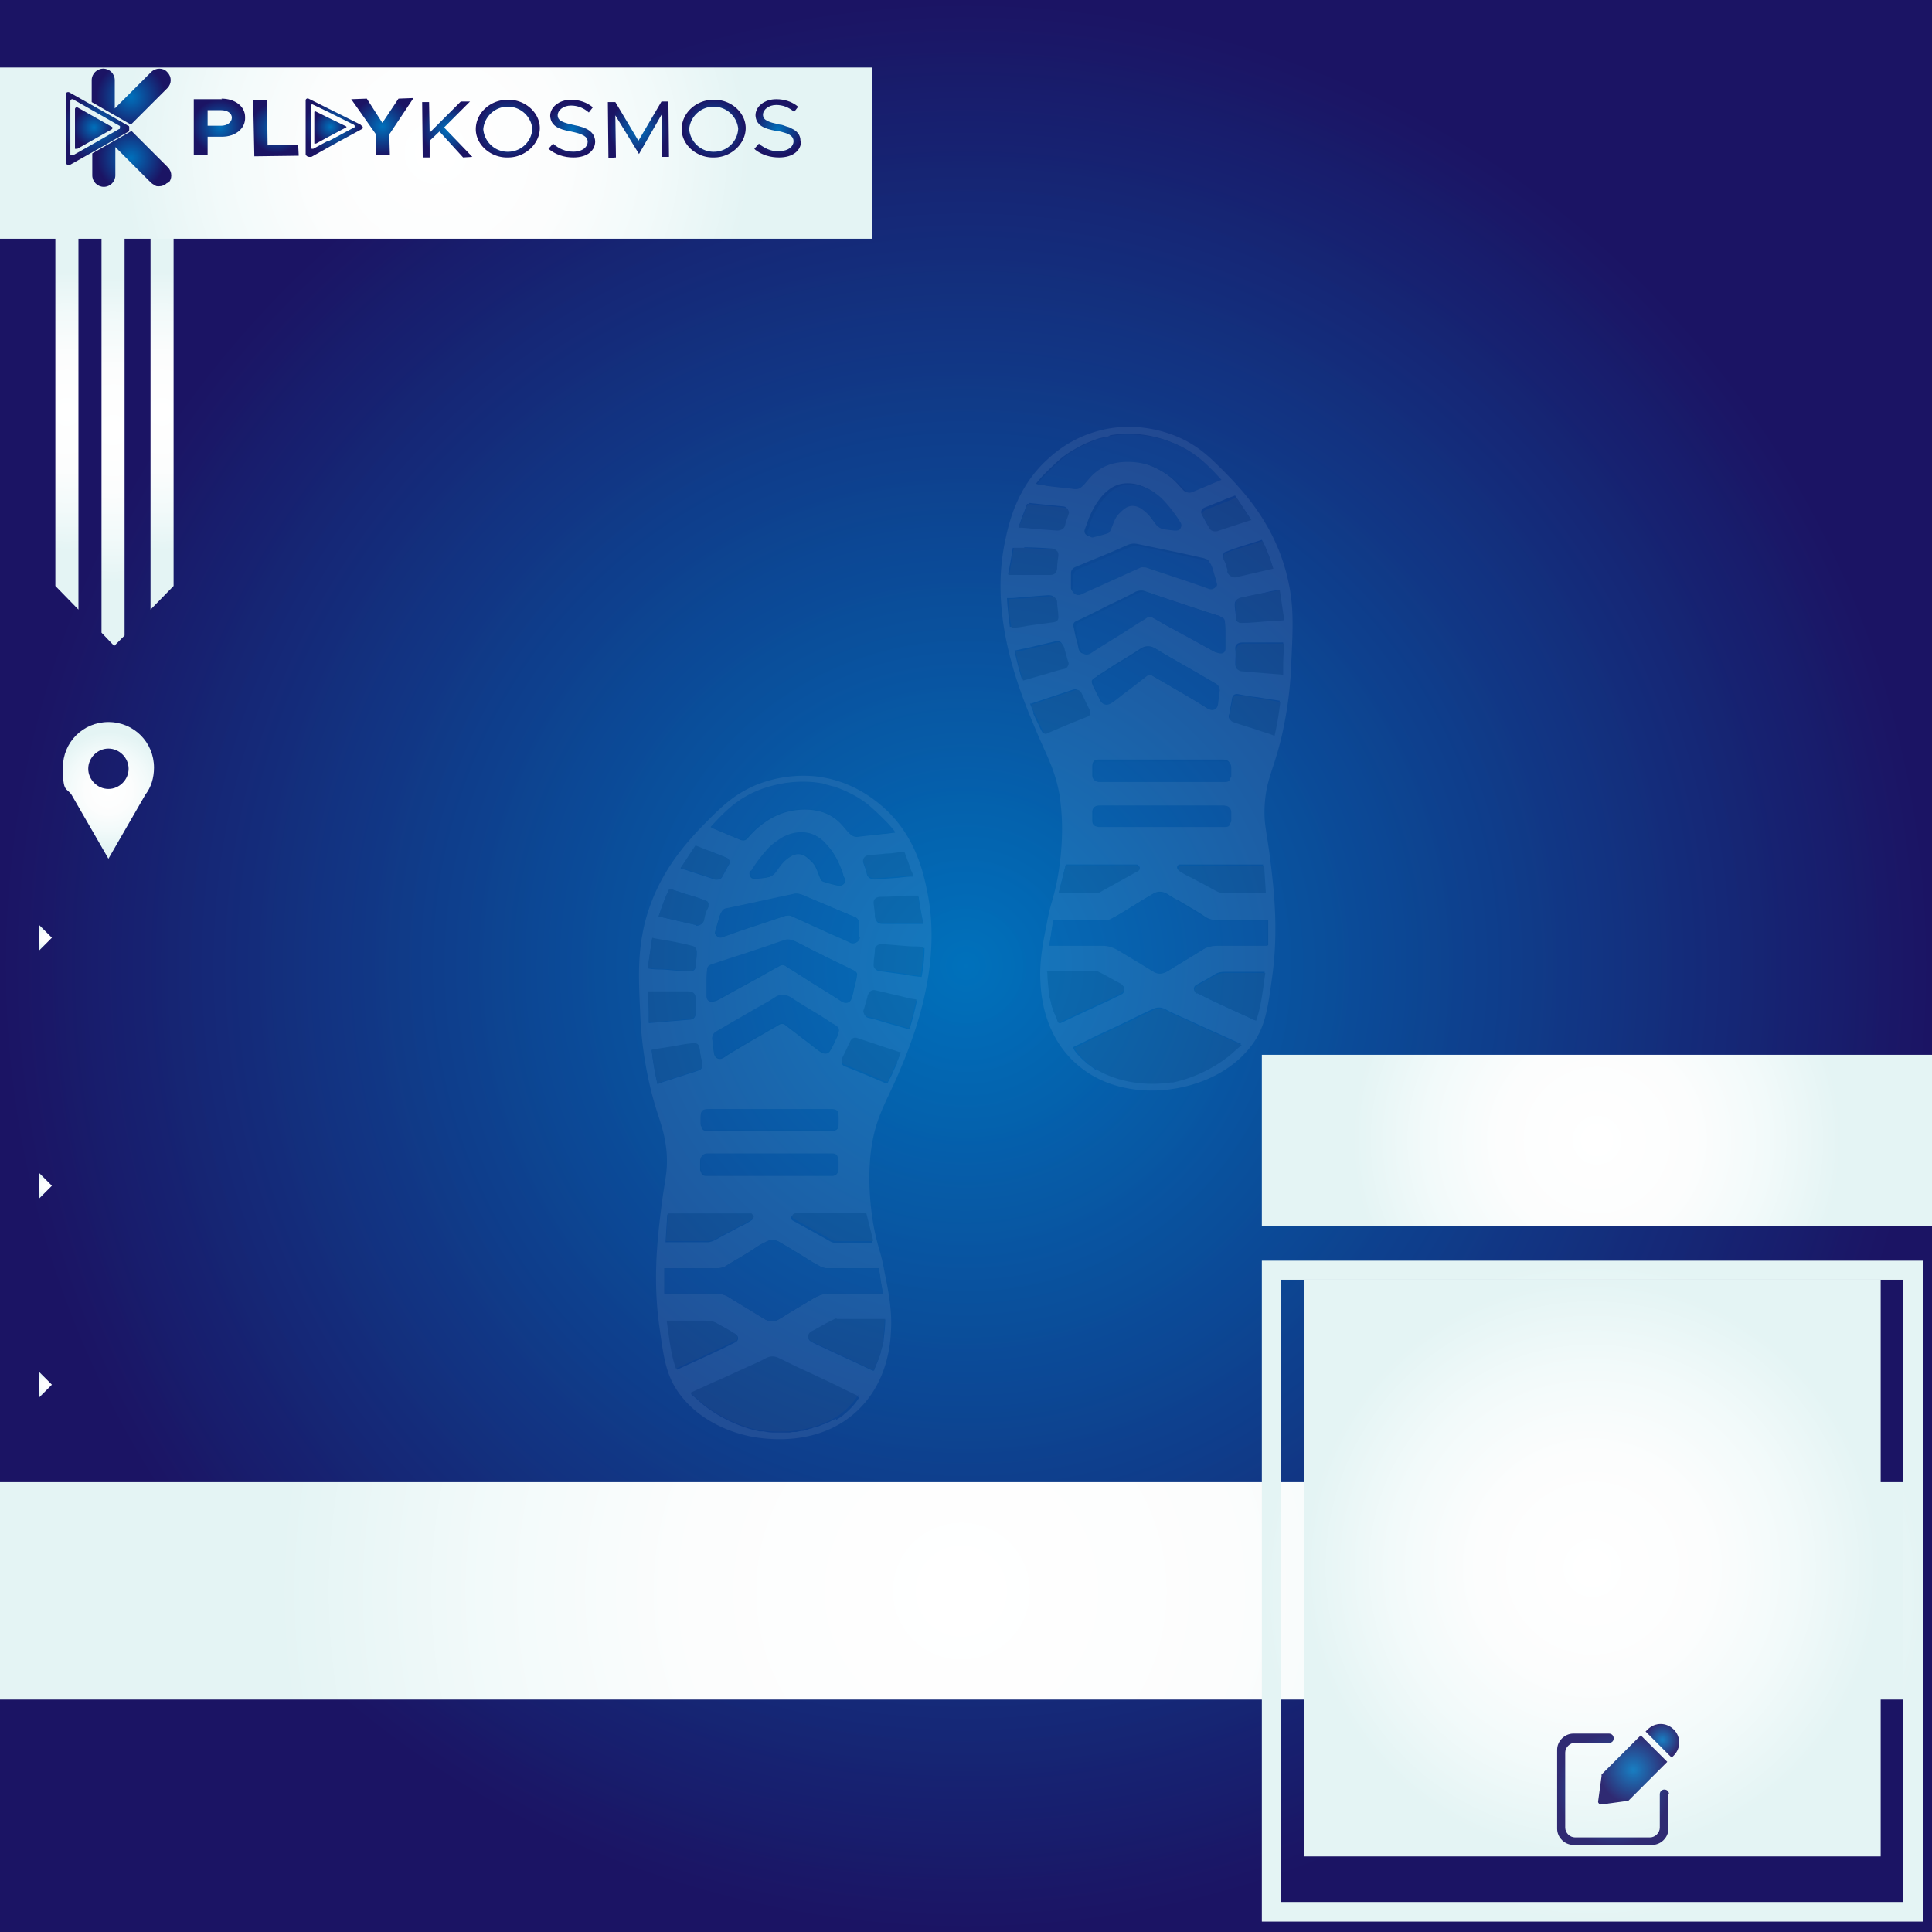 <svg xmlns="http://www.w3.org/2000/svg" xmlns:xlink="http://www.w3.org/1999/xlink" width="335" height="335" data-name="Layer 1"><defs><radialGradient id="b" cx="167.5" cy="167.5" r="167.5" fx="167.5" fy="167.5" gradientUnits="userSpaceOnUse"><stop offset="0" stop-color="#0071bc"/><stop offset="1" stop-color="#1b1464"/></radialGradient><radialGradient id="a" cx="276.9" cy="193.7" r="42.4" fx="276.9" fy="193.7" gradientUnits="userSpaceOnUse"><stop offset="0" stop-color="#fff"/><stop offset=".4" stop-color="#fcfdfd"/><stop offset=".7" stop-color="#f2fafa"/><stop offset="1" stop-color="#e4f4f4"/></radialGradient><radialGradient xlink:href="#a" id="d" cx="4.8" cy="159.6" r="1.8" fx="4.8" fy="159.6"/><radialGradient xlink:href="#a" id="f" cx="4.8" cy="202.6" r="1.8" fx="4.8" fy="202.6"/><radialGradient xlink:href="#a" id="h" cx="4.8" cy="237.1" r="1.8" fx="4.8" fy="237.1"/><radialGradient xlink:href="#a" id="j" cx="18.8" cy="137" r="10.1" fx="18.8" fy="137"/><radialGradient xlink:href="#a" id="k" cx="166.7" cy="271.9" r="118.6" fx="166.7" fy="271.9"/><radialGradient xlink:href="#a" id="m" cx="276.1" cy="271.9" r="50" fx="276.1" fy="271.9"/><radialGradient xlink:href="#b" id="n" cx="279.7" cy="310.3" r="9.7" fx="279.7" fy="310.3"/><radialGradient xlink:href="#b" id="o" cx="288.3" cy="301.7" r="2.9" fx="288.3" fy="301.7" gradientTransform="rotate(-45 288.93 301.12)"/><radialGradient xlink:href="#b" id="p" cx="283.2" cy="306.9" r="5.9" fx="283.2" fy="306.9"/><radialGradient xlink:href="#a" id="r" cx="19.6" cy="70.6" r="26.5" fx="19.6" fy="70.6"/><radialGradient xlink:href="#a" id="s" cx="11.6" cy="67.4" r="24.3" fx="11.6" fy="67.4"/><radialGradient xlink:href="#a" id="t" cx="28.1" cy="67.4" r="24.3" fx="28.1" fy="67.4"/><radialGradient xlink:href="#a" id="u" cx="276.1" cy="271.9" r="57.3" fx="276.1" fy="271.9"/><radialGradient xlink:href="#a" id="w" cx="75.6" cy="22.5" r="54.5" fx="75.6" fy="22.5"/><radialGradient xlink:href="#b" id="y" cx="22.7" cy="16.8" r="6" fx="22.7" fy="16.8"/><radialGradient xlink:href="#b" id="z" cx="22.7" cy="27.4" r="5.9" fx="22.7" fy="27.4"/><radialGradient xlink:href="#b" id="A" cx="16.8" cy="22.1" r="5.9" fx="16.8" fy="22.1"/><radialGradient xlink:href="#b" id="B" cx="16.3" cy="22.1" r="3.5" fx="16.3" fy="22.1"/><radialGradient xlink:href="#b" id="C" cx="57.8" cy="22.1" r="5" fx="57.8" fy="22.1"/><radialGradient xlink:href="#b" id="D" cx="57.3" cy="22" r="2.9" fx="57.3" fy="22"/><radialGradient xlink:href="#b" id="E" cx="38.1" cy="22" r="4.7" fx="38.1" fy="22"/><radialGradient xlink:href="#b" id="F" cx="47.9" cy="22.2" r="4.4" fx="47.9" fy="22.2"/><radialGradient xlink:href="#b" id="G" cx="66.3" cy="21.9" r="5.1" fx="66.3" fy="21.9"/><radialGradient xlink:href="#b" id="H" cx="77.6" cy="22.5" r="4.6" fx="77.6" fy="22.5"/><radialGradient xlink:href="#b" id="I" cx="88" cy="22.3" r="5.3" fx="88" fy="22.3"/><radialGradient xlink:href="#b" id="J" cx="99.2" cy="22.4" r="4.5" fx="99.2" fy="22.4"/><radialGradient xlink:href="#b" id="K" cx="110.7" cy="22.5" r="5.1" fx="110.7" fy="22.5"/><radialGradient xlink:href="#b" id="L" cx="123.8" cy="22.3" r="5.3" fx="123.8" fy="22.3"/><radialGradient xlink:href="#b" id="M" cx="134.9" cy="22.4" r="4.5" fx="134.9" fy="22.4"/><filter id="c" data-name="drop-shadow-17" filterUnits="userSpaceOnUse"><feOffset dy="4"/><feGaussianBlur result="uuid-40d939c4-eb51-40fd-9df8-383cd3ef7578" stdDeviation="3"/><feFlood flood-color="#000" flood-opacity=".8"/><feComposite in2="uuid-40d939c4-eb51-40fd-9df8-383cd3ef7578" operator="in"/><feComposite in="SourceGraphic"/></filter><filter id="e" data-name="drop-shadow-18" filterUnits="userSpaceOnUse"><feOffset dx="3" dy="3"/><feGaussianBlur result="uuid-1f6d8875-8b51-4f5a-a18b-7feec26fcf23" stdDeviation="3"/><feFlood flood-color="#000" flood-opacity=".8"/><feComposite in2="uuid-1f6d8875-8b51-4f5a-a18b-7feec26fcf23" operator="in"/><feComposite in="SourceGraphic"/></filter><filter id="g" data-name="drop-shadow-19" filterUnits="userSpaceOnUse"><feOffset dx="3" dy="3"/><feGaussianBlur result="uuid-f07a3806-eb88-46ad-94bb-6f844439cbe3" stdDeviation="3"/><feFlood flood-color="#000" flood-opacity=".8"/><feComposite in2="uuid-f07a3806-eb88-46ad-94bb-6f844439cbe3" operator="in"/><feComposite in="SourceGraphic"/></filter><filter id="i" data-name="drop-shadow-20" filterUnits="userSpaceOnUse"><feOffset dx="3" dy="3"/><feGaussianBlur result="uuid-44913e83-9216-457f-8f05-aa7ccce52798" stdDeviation="3"/><feFlood flood-color="#000" flood-opacity=".8"/><feComposite in2="uuid-44913e83-9216-457f-8f05-aa7ccce52798" operator="in"/><feComposite in="SourceGraphic"/></filter><filter id="l" data-name="drop-shadow-21" filterUnits="userSpaceOnUse"><feOffset dy="4"/><feGaussianBlur result="uuid-ab4e77f0-e831-4fdf-a2e2-c43024d1f471" stdDeviation="3"/><feFlood flood-color="#000" flood-opacity=".8"/><feComposite in2="uuid-ab4e77f0-e831-4fdf-a2e2-c43024d1f471" operator="in"/><feComposite in="SourceGraphic"/></filter><filter id="q" data-name="drop-shadow-22" filterUnits="userSpaceOnUse"><feOffset dy="4"/><feGaussianBlur result="uuid-3e4a5fe7-8dc1-4f30-af21-d0c526eeda41" stdDeviation="3"/><feFlood flood-color="#000" flood-opacity=".8"/><feComposite in2="uuid-3e4a5fe7-8dc1-4f30-af21-d0c526eeda41" operator="in"/><feComposite in="SourceGraphic"/></filter><filter id="v" data-name="drop-shadow-23" filterUnits="userSpaceOnUse"><feOffset dy="4"/><feGaussianBlur result="uuid-71db4f45-a472-4147-9b04-a5bcfdf6aa0f" stdDeviation="3"/><feFlood flood-color="#000" flood-opacity=".8"/><feComposite in2="uuid-71db4f45-a472-4147-9b04-a5bcfdf6aa0f" operator="in"/><feComposite in="SourceGraphic"/></filter><filter id="x" data-name="drop-shadow-24" filterUnits="userSpaceOnUse"><feOffset dy="4"/><feGaussianBlur result="uuid-a3754b8f-9fc0-46da-8a6f-14296bc91a21" stdDeviation="3"/><feFlood flood-color="#000" flood-opacity=".8"/><feComposite in2="uuid-a3754b8f-9fc0-46da-8a6f-14296bc91a21" operator="in"/><feComposite in="SourceGraphic"/></filter></defs><path fill="url(#b)" d="M0 0h335v335H0z"/><path fill="#ccd4e6" d="M155.3 187.3c2.7-6.2 8.2-19.2 5.5-32.6-.7-3.5-2.1-9.8-7.6-14.7-1.3-1.1-4.8-4.2-10.5-5.2-1-.2-6.1-1-11.8 1.4-3.7 1.6-5.9 3.8-8.4 6.3-2.7 2.8-8.6 8.6-10.8 18-1.1 4.9-1 8.6-.7 15 .1 2.8.4 7 1.6 12.4 1.4 6.1 2.6 7.4 3 12.1.2 3.4-.3 4.1-1 9.9-.6 4.9-1.4 11.9-.3 19.9.8 5.8 1.2 8.8 3.6 12 4.4 5.8 11.3 7.2 13.6 7.5 2.3.3 10.3 1.2 16.5-4.1 6-5.1 6.4-12.4 6.5-14.6.2-3.4-.5-7-1.1-9.9-.6-3.4-1-3.9-1.6-6.6-.3-1.2-1.7-8.1-.7-15.1.7-4.8 2.2-7.3 4.1-11.5Zm-2.2 45.5c0 .4-.2.9-.3 1.3-.2 1.2-.8 2.3-1.2 3.4 0 .2-.2.2-.4.1-1.1-.5-2.3-1.1-3.4-1.6-1.8-.8-3.7-1.7-5.6-2.6-.5-.2-1.1-.5-1.6-.8-.6-.3-.6-1.2 0-1.6 1.2-.6 2.3-1.3 3.5-1.9s.8-.3 1.1-.3h8.3c0 1.3-.2 2.6-.3 3.8Zm-.7-8.5h-8.6c-1 0-1.8.3-2.7.8-1.8 1.1-3.7 2.2-5.6 3.4-.2.1-.5.3-.7.4-1 .5-1.8.1-2.6-.4-1.9-1.2-3.8-2.3-5.7-3.5-.9-.6-1.8-.7-2.8-.7h-8.5v-4.4h9.2c.7 0 1.3-.2 1.8-.6 1.5-.9 3.1-1.8 4.6-2.8.6-.4 1.2-.8 1.9-1.1.8-.5 1.7-.5 2.5 0 1.9 1.1 3.7 2.2 5.6 3.4.5.3 1.1.6 1.6.9.3.1.6.2 1 .2h9c.2 1.4.4 2.9.7 4.4h-.6Zm-31.7-63.9-6.5-1.5c.6-1.7 1.1-3.3 1.9-4.8 1.5.5 3 1 4.4 1.4.6.2 1.2.4 1.9.7.4.1.5.5.4.9 0 .3-.3.7-.4 1-.2.5-.3 1-.4 1.5-.1.6-.8 1-1.4.9Zm.1 4.8c0 .8-.1 1.6-.2 2.4 0 .6-.5.9-1.1.8-1.6 0-3.1-.2-4.7-.3-.8 0-1.6 0-2.5-.2.3-1.7.5-3.4.8-5.2.8.2 1.5.3 2.2.4 1.6.3 3.2.6 4.7 1 .5.1.8.5.8 1Zm16.8-10.2c.6-.1 1.1 0 1.6.2 1.8.8 3.6 1.5 5.4 2.3l3.6 1.5c.5.2.7.6.8 1.1V162.5c.1.7-.8 1.3-1.5 1-1.7-.8-3.4-1.5-5.1-2.3-1.8-.8-3.5-1.6-5.3-2.4-.3-.1-.6 0-.9 0-3.2 1.1-6.4 2.1-9.5 3.2-.5.2-.9.3-1.4.5-.5.2-.9 0-1.2-.4-.3-.3 0-.7 0-1 .2-.6.4-1.3.6-2 .1-.4.3-.8.5-1.1.1-.2.4-.4.6-.4 3.9-.8 7.8-1.7 11.7-2.5Zm-7.2-4c.8-1.3 1.7-2.5 2.7-3.6.8-.9 1.8-1.6 2.8-2.2 1-.5 2-.8 3.2-.8 1.4 0 2.6.5 3.7 1.5.7.7 1.3 1.4 1.8 2.2.7 1.1 1.2 2.3 1.6 3.5 0 .3.2.5.3.8.3.8-.6 1.3-1.1 1.2-.9-.2-1.7-.4-2.6-.7-.5-.1-.6-.7-.8-1.1-.3-.8-.6-1.7-1.2-2.3-.4-.4-.8-.8-1.3-1.1-.9-.5-1.8-.3-2.6.2s-1.4 1.1-1.9 1.8c-.3.4-.6.9-.9 1.2-.2.2-.6.5-.9.5-.7.2-1.4.2-2.1.3-.4 0-.8 0-1-.4-.2-.4-.2-.7 0-1Zm-1.3 14.5 4.5-1.5c.8-.3 1.7-.6 2.6-.9.5-.2 1.1-.1 1.6.1 1.5.7 2.9 1.5 4.4 2.2 1.9 1 3.9 1.9 5.9 2.9.4.2.6.5.5.8-.1.8-.3 1.6-.5 2.3-.1.5-.2 1.1-.4 1.6-.2.9-1 1.1-1.7.7-1.5-1-3-1.9-4.6-2.9-1-.6-2-1.3-3-1.9-.7-.5-1.5-.9-2.2-1.4a.9.9 0 0 0-1 0c-1.1.6-2.2 1.2-3.4 1.9-1.8 1-3.5 1.9-5.3 2.9-.7.4-1.4.8-2.2 1.2-.3.1-.6.2-.9.2-.5 0-.8-.3-.8-.9v-2.5c0-.6 0-1.3.1-2 0-.5.2-.8.8-1 1.8-.6 3.6-1.2 5.5-1.8Zm16.1 14.2c-.4.8-.7 1.6-1.2 2.4-.3.7-1.1.8-1.9.2-1-.7-1.9-1.5-2.9-2.2-1-.8-2.1-1.6-3.1-2.4a.9.9 0 0 0-1 0c-1 .6-2.1 1.2-3.1 1.8-1.6.9-3.1 1.8-4.6 2.7-.7.4-1.3.8-1.9 1.2-.8.5-1.6.1-1.7-.8-.1-.8-.2-1.7-.3-2.4 0-.6.3-.9.6-1.1 1-.6 1.9-1.1 2.9-1.7 1.6-.9 3.1-1.8 4.7-2.7.9-.5 1.8-1 2.7-1.6.9-.6 1.8-.5 2.7 0 1.5 1 3 1.9 4.5 2.8 1 .6 1.9 1.2 2.8 1.8 0 0 .1 0 .2.1 1 .6 1 .8.6 1.8Zm-22.3 12.7h21.2c1 0 1.3.3 1.3 1.3v1.4c0 .6-.3.9-.9 1h-21.7c-.5 0-.9 0-1.1-.5 0-.2-.2-.4-.2-.5v-1.3c0-1 .3-1.3 1.4-1.3Zm-.2 7.9h21.5c.8 0 1.1.3 1.1 1.1v1.5c0 .6-.3.9-.9 1h-21.7c-.5 0-.9 0-1.1-.5 0-.2-.2-.4-.2-.5v-1.5c0-.7.4-1.2 1.2-1.2Zm7.1 10.3h.5c.1.1.3.3.3.5s-.1.4-.3.5c-.6.4-1.3.8-2 1.1-.9.5-1.9 1-2.8 1.5-.6.3-1.2.7-1.9 1-.3.1-.6.2-.9.2h-7.3l.3-4.8h14Zm21.3 4.9h-6.3c-.4 0-.8-.2-1.1-.4l-5.4-3c-.3-.2-.6-.3-.9-.5-.3-.2-.3-.6 0-.8.1 0 .3-.2.5-.2H150l1.2 4.8Zm4.5-31.2c-.3.6-.6 1.2-.8 1.7-.2.5-.5 1-.8 1.6 0 .2-.2.3-.5.2-2.3-1-4.7-2-7-2.9-.5-.2-.7-.6-.5-1.1.4-.8.8-1.6 1.2-2.5 0-.1.2-.3.2-.4.3-.6.7-.8 1.3-.6l1.8.6 5.4 1.8h.2l-.6 1.5Zm1.3-36.1c.3.9.7 1.8 1 2.8.1.3.3.6.4 1-.9 0-1.7.1-2.5.2l-4.1.3c-.6 0-1.3-.3-1.4-1-.1-.6-.4-1.2-.6-1.9-.2-.4.3-1.1.9-1.1l3.1-.3c.9 0 1.9-.2 2.8-.3.2 0 .3 0 .4.2Zm2.4 7.4c.2 1.5.5 3 .8 4.6h-7c-.9 0-1.2-.4-1.3-1.1 0-.7-.1-1.4-.2-2.1-.1-.8.2-1.2 1.1-1.3 1.5 0 3.1-.1 4.6-.2h2Zm-5.8 21.7c-1-.3-1.9-.6-2.9-.8-.5-.1-.7-.5-.8-.9 0 0 0-.3.1-.4l.6-2.1c0-.2.1-.4.2-.6.3-.5.6-.7 1.2-.6l5.1 1.2c.7.2 1.3.3 2 .4-.4 1.8-.8 3.4-1.3 5l-4.2-1.2Zm3.5-8.3-4.4-.6c-.8-.1-1-.5-.9-1.2 0-.8.2-1.5.2-2.3 0-.6.5-1 1.2-1 1.7.1 3.5.3 5.2.4.6 0 1.2 0 2 .1 0 1.7-.2 3.4-.5 5-1-.1-1.9-.2-2.8-.4Zm-13.8-32.7c.5.1 1 .3 1.6.4.8.3 1.6.6 2.4 1 1.5.7 2.9 1.6 4.1 2.7.9.8 1.7 1.6 2.5 2.4.5.5.9 1 1.4 1.6-.7 0-1.3.2-2 .2-1.5.2-2.9.3-4.4.5-.8.1-1.2-.3-1.7-.8-.7-.8-1.3-1.6-2.1-2.2-1.4-1.1-3-1.6-4.8-1.7-2.1-.1-4.1.3-5.9 1.2-1.2.6-2.3 1.4-3.3 2.3-.5.5-1 1-1.4 1.5-.4.4-.8.4-1.3.2-1.7-.7-3.3-1.4-5-2.1 2.3-2.5 4.4-4.7 7.9-6.2 5.4-2.3 10.2-1.6 11.2-1.4.3 0 .5.1.8.2Zm-20.3 11.2 3 1.2c.5.2.8.7.5 1.2-.4.7-.8 1.5-1.2 2.2-.2.4-.8.5-1.3.4-1.7-.6-3.4-1.1-5.1-1.7-.2 0-.5-.2-.8-.2.9-1.3 1.7-2.6 2.6-3.9.8.3 1.5.6 2.3.9Zm-10.4 28.4c0-1.4-.1-2.7-.2-3.9h7c.9 0 1.3.4 1.3 1.2v2.5c0 .6-.2 1-.9 1.1l-7.2.6v-1.5Zm.5 6.2 3.8-.6c1.1-.2 2.1-.4 3.2-.5.8-.1 1.2.1 1.3.9.1.8.2 1.5.4 2.2v.2c.2.6 0 1.1-.5 1.3-1.7.6-3.5 1.1-5.2 1.7-.7.2-1.3.4-2 .7-.5-2.2-.8-4.1-1-5.9Zm2.7 47h6.5c.7 0 1.4 0 2.1.4 1.1.6 2.2 1.2 3.3 1.9.5.3.5 1 0 1.3l-2.4 1.2c-.9.4-1.9.9-2.8 1.3-1.7.8-3.3 1.5-5 2.3-.8-2.2-1.1-4.7-1.6-8.3Zm29.2 16.9c-.3.2-.6.3-.8.4-.3.2-.7.3-1.1.5-.3.1-.6.2-1 .4-.2 0-.5.2-.7.2-.2 0-.4.1-.6.2-.2 0-.5.1-.7.2-.2 0-.5.1-.7.2-.4 0-.8.1-1.2.2-.4 0-.8 0-1.1.1h-2.9c-.7 0-1.2-.1-1.7-.2h-.7a24.04 24.04 0 0 1-9.2-4.2c-.7-.5-1.3-1.1-1.9-1.6-.2-.2-.5-.4-.8-.7.7-.3 1.3-.6 2-.9.9-.4 1.9-.9 2.9-1.3 1.8-.8 3.7-1.7 5.5-2.5.9-.4 1.8-.8 2.7-1.3.8-.4 1.5-.4 2.3 0 1.5.7 3 1.5 4.6 2.2 2.1 1 4.1 1.9 6.1 2.9 1 .5 2 1 3.1 1.5-.5.8-1 1.4-1.6 2-.3.3-.6.6-1 .9-.4.4-.9.7-1.4 1Z"/><path fill="#1a66b3" d="M155.1 144.3c-.7 0-1.3.2-2 .2-1.5.2-2.9.3-4.4.5-.8.1-1.2-.3-1.7-.8-.7-.8-1.3-1.6-2.1-2.2-1.4-1.1-3-1.6-4.8-1.7-2.1-.1-4.1.3-5.9 1.2-1.2.6-2.3 1.4-3.3 2.3-.5.5-1 1-1.4 1.5-.4.4-.8.4-1.3.2-1.7-.7-3.3-1.4-5-2.1 2.3-2.5 4.4-4.7 7.9-6.2 5.4-2.3 10.2-1.6 11.2-1.4.3 0 .5.1.8.2.5.1 1 .3 1.6.4.8.3 1.6.6 2.4 1 1.5.7 2.9 1.6 4.1 2.7.9.8 1.7 1.6 2.5 2.4.5.5.9 1 1.4 1.6ZM153 224.3h-9.2c-1 0-1.8.3-2.7.8-1.8 1.1-3.7 2.2-5.6 3.4-.2.1-.5.3-.7.4-1 .5-1.8.1-2.6-.4-1.9-1.2-3.8-2.3-5.7-3.5-.9-.6-1.8-.7-2.8-.7h-8.5v-4.4h9.2c.7 0 1.3-.2 1.8-.6 1.5-.9 3.1-1.8 4.6-2.8.6-.4 1.2-.8 1.9-1.1.8-.5 1.7-.5 2.5 0 1.9 1.1 3.7 2.2 5.6 3.4.5.3 1.1.6 1.6.9.3.1.6.2 1 .2h9c.2 1.4.4 2.9.7 4.4ZM148.5 169c-.1.8-.3 1.6-.5 2.3-.1.5-.2 1.1-.4 1.6-.2.9-1 1.1-1.7.7-1.5-1-3-1.9-4.6-2.9-1-.6-2-1.3-3-1.9-.7-.5-1.5-.9-2.2-1.4a.9.9 0 0 0-1 0c-1.1.6-2.2 1.2-3.4 1.9-1.8 1-3.5 1.9-5.3 2.9-.7.4-1.4.8-2.2 1.2-.3.1-.6.2-.9.2-.5 0-.8-.3-.8-.9v-2.5c0-.6 0-1.3.1-2 0-.5.2-.8.8-1 1.8-.6 3.6-1.2 5.5-1.8l4.5-1.5c.8-.3 1.7-.6 2.6-.9.5-.2 1.1-.1 1.6.1 1.5.7 2.9 1.5 4.4 2.2 1.9 1 3.9 1.9 5.9 2.9.4.2.6.5.5.8Z"/><path fill="#1a66b3" d="M145.2 179.5c-.4.8-.7 1.6-1.2 2.4-.3.7-1.1.8-1.9.2-1-.7-1.9-1.5-2.9-2.2-1-.8-2.1-1.6-3.1-2.4a.9.9 0 0 0-1 0c-1 .6-2.1 1.2-3.1 1.8-1.6.9-3.1 1.8-4.6 2.7-.7.4-1.3.8-1.9 1.2-.8.5-1.6.1-1.7-.8-.1-.8-.2-1.7-.3-2.4 0-.6.3-.9.6-1.1 1-.6 1.9-1.1 2.9-1.7 1.6-.9 3.1-1.8 4.7-2.7.9-.5 1.8-1 2.7-1.6.9-.6 1.8-.5 2.7 0 1.5 1 3 1.9 4.5 2.8 1 .6 1.9 1.2 2.8 1.8 0 0 .1 0 .2.1 1 .6 1 .8.6 1.8ZM149.1 162.4c.1.7-.8 1.3-1.5 1-1.7-.8-3.4-1.5-5.1-2.3-1.8-.8-3.5-1.6-5.3-2.4-.3-.1-.6 0-.9 0-3.2 1.1-6.4 2.1-9.5 3.2-.5.2-.9.3-1.4.5-.5.2-.9 0-1.2-.4-.3-.3 0-.7 0-1 .2-.6.4-1.3.6-2 .1-.4.3-.8.5-1.1.1-.2.4-.4.6-.4 3.9-.8 7.8-1.7 11.7-2.5.6-.1 1.1 0 1.6.2 1.8.8 3.6 1.5 5.4 2.3l3.6 1.5c.5.2.7.6.8 1.1V162.5ZM145.4 201.2v1.5c0 .6-.3.9-.9 1h-21.7c-.5 0-.9 0-1.1-.5 0-.2-.2-.4-.2-.5v-1.5c0-.7.4-1.2 1.2-1.2h21.5c.8 0 1.1.3 1.1 1.1ZM145.4 193.5v1.4c0 .6-.3.9-.9 1h-21.7c-.5 0-.9 0-1.1-.5 0-.2-.2-.4-.2-.5v-1.3c0-1 .3-1.3 1.4-1.3h21.2c1 0 1.3.3 1.3 1.3Z"/><path fill="#5a6b75" d="M153.4 228.9c0 1.3-.2 2.6-.3 3.8 0 .4-.2.9-.3 1.3-.2 1.2-.8 2.3-1.2 3.4 0 .2-.2.2-.4.1-1.1-.5-2.3-1.1-3.4-1.6-1.8-.8-3.7-1.7-5.6-2.6-.5-.2-1.1-.5-1.6-.8-.6-.3-.6-1.2 0-1.6 1.2-.6 2.3-1.3 3.5-1.9s.8-.3 1.1-.3h8.3Z"/><path fill="#1a66b3" d="M145.6 153.5c-.9-.2-1.7-.4-2.6-.7-.5-.1-.6-.7-.8-1.1-.3-.8-.6-1.7-1.2-2.3-.4-.4-.8-.8-1.3-1.1-.9-.5-1.8-.3-2.6.2s-1.4 1.1-1.9 1.8c-.3.4-.6.9-.9 1.2-.2.2-.6.5-.9.5-.7.2-1.4.2-2.1.3-.4 0-.8 0-1-.4-.2-.4-.2-.7 0-1 .8-1.3 1.7-2.5 2.7-3.6.8-.9 1.8-1.6 2.8-2.2 1-.5 2-.8 3.2-.8 1.4 0 2.6.5 3.7 1.5.7.7 1.3 1.4 1.8 2.2.7 1.1 1.2 2.3 1.6 3.5 0 .3.2.5.3.8.3.8-.6 1.3-1.1 1.2Z"/><path fill="#5a6b75" d="m127.4 232.5-2.4 1.2c-.9.4-1.9.9-2.8 1.3-1.7.8-3.3 1.5-5 2.3-.8-2.2-1.1-4.7-1.6-8.3h6.5c.7 0 1.4 0 2.1.4 1.1.6 2.2 1.2 3.3 1.9.5.3.5 1 0 1.3ZM148.8 241.9c-.5.8-1 1.4-1.6 2-.3.3-.6.6-1 .9-.4.4-.9.7-1.4 1-5.2 3-10.8 2.5-12.8 2.2h-.4a24.04 24.04 0 0 1-9.2-4.2c-.7-.5-1.3-1.1-1.9-1.6-.2-.2-.5-.4-.8-.7.7-.3 1.3-.6 2-.9.9-.4 1.9-.9 2.9-1.3 1.8-.8 3.7-1.7 5.5-2.5.9-.4 1.8-.8 2.7-1.3.8-.4 1.5-.4 2.3 0 1.5.7 3 1.5 4.6 2.2 2.1 1 4.1 1.9 6.1 2.9 1 .5 2 1 3.1 1.5ZM130.7 210.9c0 .2-.1.4-.3.5-.6.4-1.3.8-2 1.1-.9.5-1.9 1-2.8 1.5-.6.3-1.2.7-1.9 1-.3.1-.6.2-.9.2h-7.3l.3-4.8h14.5c.1.1.3.3.3.5ZM151.3 215.2H145c-.4 0-.8-.2-1.1-.4l-5.4-3c-.3-.2-.6-.3-.9-.5-.3-.2-.3-.6 0-.8.1 0 .3-.2.5-.2h12.1l1.2 4.8ZM156.2 182.5l-.6 1.5c-.3.6-.6 1.2-.8 1.7-.2.5-.5 1-.8 1.6 0 .2-.2.3-.5.2-2.3-1-4.7-2-7-2.9-.5-.2-.7-.6-.5-1.1.4-.8.8-1.6 1.2-2.5 0-.1.2-.3.2-.4.3-.6.7-.8 1.3-.6l1.8.6 5.4 1.8h.2ZM158.9 173.3c-.4 1.8-.8 3.4-1.3 5l-4.2-1.2c-1-.3-1.9-.6-2.9-.8-.5-.1-.7-.5-.8-.9 0 0 0-.3.1-.4l.6-2.1c0-.2.1-.4.2-.6.3-.5.6-.7 1.2-.6l5.1 1.2c.7.2 1.3.3 2 .4ZM160.1 164.2c0 1.7-.2 3.4-.5 5-1-.1-1.9-.2-2.8-.4l-4.4-.6c-.8-.1-1-.5-.9-1.2 0-.8.2-1.5.2-2.3 0-.6.5-1 1.2-1 1.7.1 3.5.3 5.2.4.6 0 1.2 0 2 .1ZM160 160h-7c-.9 0-1.2-.4-1.3-1.1 0-.7-.1-1.4-.2-2.1-.1-.8.2-1.2 1.1-1.3 1.5 0 3.1-.1 4.6-.2h2c.2 1.5.5 3 .8 4.6ZM120.6 175.6c0 .6-.2 1-.9 1.1l-7.2.6v-1.5c0-1.4-.1-2.7-.2-3.9h7c.9 0 1.3.4 1.3 1.2v2.5ZM121.2 185.5c-1.7.6-3.5 1.1-5.2 1.7-.7.2-1.3.4-2 .7-.5-2.2-.8-4.1-1-5.9l3.8-.6c1.1-.2 2.1-.4 3.2-.5.8-.1 1.2.1 1.3.9.1.8.2 1.5.4 2.2v.2c.2.6 0 1.1-.5 1.3ZM158.3 151.8c-.9 0-1.7.1-2.5.2l-4.1.3c-.6 0-1.3-.3-1.4-1-.1-.6-.4-1.2-.6-1.9-.2-.4.3-1.1.9-1.1l3.1-.3c.9 0 1.9-.2 2.8-.3.2 0 .3 0 .4.2.3.9.7 1.8 1 2.8.1.3.3.6.4 1ZM126.4 149.8c-.4.7-.8 1.5-1.2 2.2-.2.4-.8.5-1.3.4-1.7-.6-3.4-1.1-5.1-1.7-.2 0-.5-.2-.8-.2.9-1.3 1.7-2.6 2.6-3.9.8.3 1.5.6 2.3.9l3 1.2c.5.2.8.7.5 1.2ZM122.9 157c0 .3-.3.7-.4 1-.2.5-.3 1-.4 1.5-.1.6-.8 1-1.4.9l-6.5-1.5c.6-1.7 1.1-3.3 1.9-4.8 1.5.5 3 1 4.4 1.4.6.2 1.2.4 1.9.7.4.1.5.5.4.9ZM120.8 165.1c0 .8-.1 1.6-.2 2.4 0 .6-.5.9-1.1.8-1.6 0-3.1-.2-4.7-.3-.8 0-1.6 0-2.5-.2.3-1.7.5-3.4.8-5.2.8.2 1.5.3 2.2.4 1.6.3 3.2.6 4.7 1 .5.1.8.5.8 1Z"/><path fill="#ccd4e6" d="M183.8 138.5c1 7-.4 13.8-.7 15.1-.6 2.8-1 3.2-1.6 6.6-.6 3-1.3 6.5-1.1 9.9.1 2.2.5 9.5 6.5 14.6 6.2 5.3 14.2 4.5 16.5 4.1 2.2-.3 9.2-1.7 13.6-7.5 2.4-3.2 2.8-6.2 3.6-12 1.1-8 .3-15-.3-19.9-.7-5.7-1.2-6.5-1-9.9.3-4.6 1.6-6 3-12.1 1.2-5.4 1.5-9.6 1.6-12.4.3-6.4.5-10.1-.7-15-2.2-9.3-8-15.2-10.7-18-2.5-2.5-4.6-4.7-8.4-6.3-5.7-2.4-10.7-1.6-11.8-1.4-5.7 1-9.2 4-10.5 5.2-5.5 4.9-6.9 11.2-7.6 14.7-2.7 13.4 2.9 26.4 5.5 32.6 1.8 4.3 3.3 6.7 4.1 11.5Zm-2.2 30.1h8.3c.4 0 .8.1 1.1.3 1.2.6 2.3 1.2 3.5 1.9.6.3.6 1.3 0 1.6-.5.3-1.1.5-1.6.8-1.9.9-3.7 1.7-5.6 2.6-1.1.5-2.3 1.1-3.4 1.6-.2 0-.3 0-.4-.1-.4-1.1-1-2.2-1.2-3.4 0-.4-.3-.9-.3-1.3l-.3-3.8Zm.4-4.7c.2-1.5.4-2.9.7-4.4h9c.3 0 .7 0 1-.2.6-.3 1.1-.6 1.6-.9 1.9-1.1 3.7-2.3 5.6-3.4.8-.5 1.6-.5 2.5 0 .6.4 1.2.8 1.9 1.1 1.5.9 3.1 1.8 4.6 2.8a3 3 0 0 0 1.8.6h9.2v4.4h-8.5c-1 0-1.9.2-2.8.7-1.9 1.2-3.8 2.3-5.7 3.5-.8.5-1.7.8-2.6.4-.2-.1-.5-.3-.7-.4-1.9-1.1-3.7-2.2-5.6-3.4-.8-.5-1.7-.8-2.7-.8h-9.2Zm30.9-64.8c0-.5-.3-1-.4-1.5-.1-.3-.3-.7-.4-1 0-.4 0-.8.4-.9.6-.2 1.2-.5 1.9-.7 1.5-.5 2.9-.9 4.4-1.4.8 1.5 1.4 3.2 1.9 4.8-2.2.5-4.4 1-6.5 1.5-.6.1-1.3-.2-1.4-.9Zm2 4.6c1.6-.3 3.1-.6 4.7-1 .7-.2 1.4-.3 2.2-.4.3 1.7.5 3.4.8 5.2-.9 0-1.7.1-2.5.2-1.6 0-3.1.2-4.7.3-.7 0-1.1-.3-1.1-.8 0-.8-.2-1.6-.2-2.4 0-.5.3-.9.8-1Zm-5.9-6.8c.2 0 .5.2.6.4.2.4.4.7.5 1.1l.6 2c.1.4.3.7 0 1-.3.4-.7.6-1.3.4-.5-.2-.9-.3-1.4-.5-3.2-1.1-6.3-2.2-9.5-3.2-.3 0-.6-.1-.9 0-1.8.8-3.6 1.6-5.3 2.4-1.7.8-3.4 1.5-5.1 2.3-.7.3-1.6-.3-1.5-1V99.4c0-.5.3-.9.8-1.1l3.6-1.5c1.8-.7 3.6-1.5 5.4-2.3.5-.2 1-.3 1.6-.2 3.9.8 7.8 1.6 11.7 2.5Zm-4.5-5.5c-.2.4-.6.5-1 .4-.7 0-1.4-.1-2.1-.3-.3 0-.7-.3-.9-.5l-.9-1.2a6.5 6.5 0 0 0-1.9-1.8c-.8-.5-1.7-.7-2.6-.2-.5.3-1 .7-1.3 1.1-.6.7-.9 1.5-1.2 2.3-.1.4-.3 1-.8 1.1-.9.2-1.7.5-2.6.7-.5.1-1.4-.4-1.1-1.2.1-.3.2-.5.3-.8.4-1.2.9-2.4 1.6-3.5.5-.8 1.1-1.6 1.8-2.2 1.1-1 2.3-1.5 3.7-1.5 1.2 0 2.2.3 3.2.8 1.1.5 2 1.3 2.8 2.2 1.1 1.1 1.9 2.3 2.7 3.6.2.3.3.7 0 1Zm6.7 15.3c.5.2.7.5.8 1 0 .7 0 1.5.1 2v2.5c0 .5-.3.8-.8.9-.3 0-.6 0-.9-.2-.7-.4-1.4-.8-2.2-1.2-1.7-1-3.5-2-5.3-2.9-1.1-.6-2.2-1.3-3.4-1.9a.9.9 0 0 0-1 0c-.8.5-1.5.9-2.2 1.4-1 .6-2 1.3-3 1.9-1.5 1-3 1.9-4.6 2.9-.8.5-1.5.2-1.7-.7-.1-.5-.2-1.1-.4-1.6-.2-.8-.3-1.5-.5-2.3 0-.4.1-.6.5-.8 2-.9 3.9-1.9 5.9-2.9 1.5-.7 3-1.4 4.4-2.2.5-.2 1.1-.3 1.6-.1.9.3 1.7.6 2.6.9l4.5 1.5c1.8.6 3.6 1.2 5.5 1.8Zm-21 10.5s.1 0 .2-.1c1-.6 1.9-1.2 2.8-1.8 1.5-.9 3-1.8 4.5-2.8.9-.6 1.8-.6 2.7 0 .9.5 1.8 1.1 2.7 1.6 1.6.9 3.1 1.8 4.7 2.7 1 .6 1.9 1.1 2.9 1.7.4.2.6.5.6 1.1 0 .7-.2 1.5-.3 2.4-.1.9-.9 1.2-1.7.8-.6-.4-1.3-.8-1.9-1.2-1.5-.9-3.1-1.8-4.6-2.7-1-.6-2.1-1.2-3.1-1.8a.9.9 0 0 0-1 0c-1 .8-2.1 1.6-3.1 2.4-1 .7-1.9 1.5-2.9 2.2-.8.6-1.5.5-1.9-.2l-1.2-2.4c-.5-1.1-.4-1.2.6-1.8Zm23.1 15.9v1.3c0 .2 0 .4-.2.5-.2.4-.6.5-1.1.5H190.3c-.6 0-.9-.4-.9-1V133c0-1 .3-1.3 1.3-1.3h21.2c1 0 1.4.3 1.4 1.3Zm0 7.7v1.5c0 .2 0 .4-.2.5-.3.4-.7.5-1.1.5h-21.7c-.6 0-.9-.4-.9-1v-1.5c0-.5.3-1.1 1.1-1.1H212c.7 0 1.2.4 1.2 1.2Zm5.3 9.1h.4l.3 4.8H212c-.3 0-.7 0-.9-.2-.6-.3-1.2-.7-1.9-1-.9-.5-1.9-1-2.8-1.5-.7-.4-1.3-.7-2-1.1-.1 0-.3-.3-.3-.5s.2-.4.3-.5h14.1Zm-35 4.8 1.2-4.8h12.1c.2 0 .4 0 .5.2.3.2.3.6 0 .8-.3.2-.6.4-.9.5l-5.4 3c-.3.2-.7.4-1.1.4h-6.3Zm-4.4-31.2-.6-1.5h.2l5.4-1.8 1.8-.6c.6-.2 1 0 1.3.6 0 .2.2.3.2.4.4.8.8 1.6 1.2 2.5.2.5 0 .9-.5 1.1-2.3 1-4.7 2-7 2.9-.3 0-.4 0-.5-.2-.3-.5-.5-1-.8-1.6-.3-.6-.5-1.1-.8-1.7Zm-.8-36.3 2.8.3 3.1.3c.6 0 1.1.7.9 1.1-.2.6-.5 1.2-.6 1.9-.2.7-.8 1.1-1.4 1l-4.1-.3c-.8 0-1.6-.1-2.5-.2.2-.4.3-.7.4-1 .3-.9.7-1.8 1-2.7 0-.2.2-.3.4-.2Zm-.8 7.7c1.5 0 3.1.1 4.6.2.8 0 1.2.5 1.1 1.3 0 .7-.2 1.4-.2 2.1 0 .7-.3 1.1-1.3 1.1h-7c.3-1.6.6-3.1.8-4.6h2Zm-.4 22.9c-.5-1.6-.9-3.2-1.3-5 .7-.1 1.3-.3 2-.4l5.1-1.2c.6-.1 1 0 1.2.6.1.2.2.4.2.6l.6 2.1c0 .1.2.3.1.4-.2.4-.3.8-.8.9-1 .2-2 .5-2.9.8l-4.2 1.2Zm-2.1-9.1c-.2-1.6-.4-3.3-.5-5 .7 0 1.3 0 2-.1 1.7-.1 3.5-.3 5.2-.4.7 0 1.2.3 1.2 1 0 .8.1 1.5.2 2.3 0 .8-.2 1.1-.9 1.2l-4.4.6c-.9.1-1.8.2-2.8.4Zm17.3-33.2c1-.2 5.8-1 11.2 1.4 3.5 1.5 5.6 3.7 7.9 6.2-1.7.8-3.3 1.5-5 2.1-.5.2-.9.2-1.3-.2-.5-.5-.9-1-1.4-1.5-1-1-2.1-1.7-3.3-2.3-1.9-1-3.8-1.4-5.9-1.2-1.8.1-3.4.6-4.8 1.7-.8.6-1.4 1.4-2.1 2.2-.5.5-.9.9-1.7.8-1.5-.2-2.9-.4-4.4-.5-.6 0-1.2-.2-2-.3.5-.6.9-1.1 1.4-1.6.8-.8 1.6-1.6 2.5-2.4 1.2-1.1 2.6-1.9 4.1-2.7.8-.4 1.6-.7 2.4-1 .5-.2 1-.3 1.6-.4.3 0 .5-.1.8-.2ZM214.2 86c.9 1.3 1.7 2.6 2.6 3.9-.3 0-.5.2-.8.2-1.7.6-3.4 1.2-5.1 1.7-.4.2-1.1 0-1.3-.4-.4-.7-.8-1.4-1.2-2.2-.3-.5 0-1 .5-1.2l3-1.2c.7-.3 1.5-.6 2.3-.9Zm8.1 30.8-7.2-.6c-.6 0-.9-.4-.9-1.1 0-.8.1-1.7 0-2.5s.4-1.2 1.3-1.2h7c0 1.2-.1 2.5-.2 3.9v1.5Zm-1.4 10.6c-.7-.2-1.4-.4-2-.7-1.7-.6-3.5-1.1-5.2-1.7-.6-.2-.8-.7-.5-1.3v-.2c.1-.7.3-1.5.4-2.2.1-.8.5-1.1 1.3-.9 1.1.2 2.1.4 3.2.5 1.2.2 2.5.4 3.8.6-.2 1.7-.5 3.7-1 5.9Zm-3.3 49.5c-1.7-.8-3.3-1.5-5-2.3-.9-.4-1.9-.9-2.8-1.3l-2.4-1.2c-.5-.3-.5-1 0-1.3 1.1-.6 2.2-1.2 3.3-1.9.7-.4 1.4-.4 2.1-.4h6.5c-.5 3.7-.8 6.2-1.6 8.3Zm-27.6 8.6c-.5-.3-.9-.7-1.4-1-.3-.3-.7-.6-1-.9-.6-.6-1.2-1.2-1.6-2 1.1-.5 2.1-1 3.1-1.5 2-1 4.1-1.9 6.1-2.9 1.5-.7 3-1.5 4.6-2.2.8-.4 1.5-.4 2.3 0 .9.5 1.8.9 2.7 1.3 1.8.8 3.7 1.7 5.5 2.5 1 .4 1.9.9 2.9 1.3.6.3 1.3.6 2 .9-.3.3-.5.5-.8.7-.7.5-1.3 1.1-1.9 1.6-1.4 1-2.9 2-4.6 2.7-1.5.7-3 1.2-4.6 1.5h-.7c-.4 0-1 .1-1.7.2H198c-.4 0-.7 0-1.1-.1-.4 0-.8-.1-1.2-.2-.2 0-.5 0-.7-.2-.2 0-.5-.1-.7-.2-.2 0-.4-.1-.6-.2-.2 0-.5-.2-.7-.2-.3-.1-.6-.2-1-.4-.3-.2-.7-.3-1.1-.5-.3-.1-.6-.3-.8-.4Z"/><path fill="#1a66b3" d="M179.9 84c.7 0 1.3.2 2 .3 1.5.2 2.9.3 4.4.5.8.1 1.2-.3 1.7-.8.7-.8 1.3-1.6 2.1-2.2 1.4-1.1 3-1.6 4.8-1.7 2.1-.1 4.1.3 5.9 1.2a15.03 15.03 0 0 1 4.7 3.8c.4.4.8.4 1.3.2 1.7-.7 3.3-1.4 5-2.1-2.3-2.5-4.4-4.7-7.9-6.2-5.4-2.3-10.2-1.6-11.2-1.4-.3 0-.5.1-.8.2-.5.1-1 .3-1.6.4-.8.3-1.6.6-2.4 1-1.5.7-2.9 1.6-4.1 2.7-.9.8-1.7 1.6-2.5 2.4-.5.5-.9 1-1.4 1.6ZM182 164h9.2c1 0 1.8.3 2.7.8 1.8 1.1 3.7 2.2 5.6 3.4.2.1.5.3.7.4 1 .5 1.8.1 2.6-.4 1.9-1.2 3.8-2.3 5.7-3.5.9-.6 1.8-.7 2.8-.7h8.5v-4.4h-9.2c-.7 0-1.3-.2-1.8-.6-1.5-.9-3.1-1.8-4.6-2.8-.6-.4-1.2-.8-1.9-1.1-.8-.5-1.7-.5-2.5 0-1.9 1.1-3.7 2.2-5.6 3.4-.5.3-1.1.6-1.6.9-.3.1-.6.2-1 .2h-9c-.2 1.4-.4 2.9-.7 4.4ZM186.5 108.7c.1.8.3 1.6.5 2.3.1.5.2 1.1.4 1.6.2.9 1 1.1 1.7.7 1.5-1 3-1.9 4.6-2.9 1-.6 2-1.3 3-1.9.7-.5 1.5-.9 2.2-1.4.3-.2.7-.2 1 0 1.1.6 2.2 1.3 3.4 1.9 1.7 1 3.5 1.9 5.3 2.9.7.4 1.4.8 2.2 1.2.3.1.6.2.9.2.5 0 .8-.3.8-.9v-2.5c0-.6 0-1.3-.1-2 0-.5-.2-.8-.8-1-1.8-.6-3.6-1.2-5.5-1.8l-4.5-1.5c-.8-.3-1.7-.6-2.6-.9-.5-.2-1.1-.1-1.6.1-1.5.7-2.9 1.5-4.4 2.2-1.9 1-3.9 1.9-5.9 2.9-.4.2-.6.5-.5.8Z"/><path fill="#1a66b3" d="M189.8 119.2c.4.8.7 1.6 1.2 2.4.3.7 1.1.8 1.9.2 1-.7 1.9-1.5 2.9-2.2 1-.8 2.1-1.6 3.1-2.4.3-.2.7-.2 1 0 1 .6 2.1 1.2 3.1 1.8 1.6.9 3.1 1.8 4.6 2.7.7.4 1.3.8 1.9 1.2.8.5 1.6.1 1.7-.8.1-.8.2-1.7.3-2.4 0-.6-.3-.9-.6-1.1-1-.6-1.9-1.1-2.9-1.7-1.6-.9-3.1-1.8-4.7-2.7-.9-.5-1.8-1-2.7-1.6-.9-.6-1.8-.5-2.7 0-1.5 1-3 1.9-4.5 2.8-1 .6-1.9 1.2-2.8 1.8 0 0-.1 0-.2.1-1 .6-1 .8-.6 1.8ZM185.9 102.1c-.1.7.8 1.3 1.5 1 1.7-.8 3.4-1.5 5.1-2.3 1.8-.8 3.5-1.6 5.3-2.4.3-.1.6 0 .9 0 3.2 1.1 6.4 2.1 9.5 3.2.5.2.9.3 1.4.5.5.2.9 0 1.3-.4.3-.3 0-.7 0-1-.2-.6-.4-1.3-.6-2-.1-.4-.3-.8-.5-1.1-.1-.2-.4-.4-.6-.4-3.9-.8-7.8-1.7-11.7-2.5-.6-.1-1.1 0-1.6.2-1.8.7-3.6 1.5-5.4 2.3l-3.6 1.5c-.5.2-.7.6-.8 1.1V102.2ZM189.6 140.9v1.5c0 .6.3.9.9 1h21.7c.5 0 .9 0 1.1-.5 0-.2.2-.4.2-.5v-1.5c0-.7-.4-1.2-1.2-1.2h-21.5c-.8 0-1.1.3-1.1 1.1ZM189.6 133.2v1.4c0 .6.3.9.9 1h21.7c.5 0 .9 0 1.1-.5 0-.2.2-.4.2-.5v-1.3c0-1-.3-1.3-1.4-1.3h-21.2c-1 0-1.3.3-1.3 1.3Z"/><path fill="#5a6b75" d="M181.6 168.6c0 1.3.2 2.6.3 3.8 0 .4.2.9.3 1.3.2 1.2.8 2.3 1.2 3.4 0 .2.2.2.4.1 1.1-.5 2.3-1.1 3.4-1.6 1.8-.8 3.7-1.7 5.6-2.6.5-.2 1.1-.5 1.6-.8.6-.3.6-1.2 0-1.6-1.2-.6-2.3-1.3-3.5-1.9s-.7-.3-1.1-.3h-8.3Z"/><path fill="#1a66b3" d="M189.4 93.2c.9-.2 1.7-.4 2.6-.7.5-.1.6-.7.8-1.1.3-.8.6-1.7 1.2-2.3.4-.4.8-.8 1.3-1.1.9-.5 1.8-.3 2.6.2.7.5 1.4 1.1 1.9 1.8.3.4.6.9.9 1.2.2.2.6.5.9.5.7.2 1.4.2 2.1.3.4 0 .8 0 1-.4.2-.4.2-.7 0-1-.8-1.3-1.7-2.5-2.7-3.6-.8-.9-1.7-1.6-2.8-2.2-1-.5-2-.8-3.2-.8-1.4 0-2.6.5-3.7 1.5-.7.7-1.3 1.4-1.8 2.2-.7 1.1-1.3 2.3-1.6 3.5 0 .3-.2.5-.3.8-.3.8.6 1.3 1.1 1.2Z"/><path fill="#5a6b75" d="m207.6 172.2 2.4 1.2c.9.4 1.9.9 2.8 1.3 1.7.8 3.3 1.5 5 2.3.8-2.2 1.1-4.7 1.6-8.3h-6.5c-.7 0-1.4 0-2.1.4-1.1.6-2.2 1.2-3.3 1.9-.5.3-.5 1 0 1.3ZM186.2 181.6a10.8 10.8 0 0 0 2.6 2.9c.4.4.9.7 1.4 1 5.2 3 10.8 2.5 12.8 2.2h.4a24.04 24.04 0 0 0 9.2-4.2c.7-.5 1.3-1.1 1.9-1.6.2-.2.5-.4.8-.7-.7-.3-1.3-.6-2-.9-.9-.4-1.9-.9-2.9-1.3-1.8-.8-3.7-1.7-5.5-2.5-.9-.4-1.8-.8-2.7-1.3-.8-.4-1.5-.4-2.3 0-1.5.7-3 1.5-4.6 2.2-2.1 1-4.1 1.9-6.1 2.9-1 .5-2 1-3.1 1.5ZM204.3 150.6c0 .2.1.4.3.5.6.4 1.3.8 2 1.1.9.5 1.9 1 2.8 1.5.6.3 1.2.7 1.9 1 .3.1.6.2.9.2h7.3l-.3-4.8h-14.5c-.1.1-.3.3-.3.5ZM183.7 154.9h6.3c.4 0 .8-.2 1.1-.4l5.4-3c.3-.2.6-.3.9-.5.3-.2.3-.6 0-.8-.1 0-.3-.2-.5-.2h-12.1l-1.2 4.8ZM178.8 122.2l.6 1.5c.3.6.6 1.2.8 1.7.2.5.5 1 .8 1.6 0 .2.2.3.5.2 2.3-1 4.7-2 7-2.9.5-.2.7-.6.5-1.1-.4-.8-.8-1.6-1.2-2.5 0-.1-.2-.3-.2-.4-.3-.6-.7-.8-1.3-.6l-1.8.6-5.4 1.8h-.2ZM176.1 113c.4 1.8.8 3.4 1.3 5l4.2-1.2c1-.3 1.9-.6 2.9-.8.5-.1.7-.5.8-.9 0 0 0-.3-.1-.4l-.6-2.1c0-.2-.1-.4-.2-.6-.3-.5-.6-.7-1.2-.6l-5.1 1.2c-.7.2-1.3.3-2 .4ZM174.9 103.9c0 1.7.2 3.4.5 5 1-.1 1.9-.2 2.8-.4l4.4-.6c.8-.1 1-.5.9-1.2 0-.8-.2-1.5-.2-2.3 0-.6-.5-1-1.2-1-1.7.1-3.5.3-5.2.4-.6 0-1.3 0-2 .1ZM175 99.7h7c.9 0 1.2-.4 1.3-1.1 0-.7.1-1.4.2-2.1.1-.8-.2-1.2-1.1-1.3-1.5 0-3.1-.1-4.6-.2h-2c-.3 1.5-.5 3-.8 4.6ZM214.4 115.3c0 .6.2 1 .9 1.1l7.2.6v-1.5c0-1.4.1-2.7.2-3.9h-7c-.9 0-1.3.4-1.3 1.2v2.5ZM213.8 125.2c1.7.6 3.5 1.1 5.2 1.7.7.2 1.3.4 2 .7.5-2.2.8-4.1 1-5.9l-3.8-.6c-1.1-.2-2.1-.4-3.2-.5-.8-.1-1.2.1-1.3.9-.1.7-.3 1.5-.4 2.2v.2c-.2.6 0 1.1.5 1.3ZM176.7 91.5c.9 0 1.7.1 2.5.2l4.1.3c.6 0 1.3-.3 1.4-1 .1-.6.4-1.2.6-1.9.2-.4-.3-1.1-.9-1.1l-3.1-.3c-.9 0-1.9-.2-2.8-.3-.2 0-.3 0-.4.2-.3.9-.7 1.8-1 2.7-.1.3-.3.6-.4 1ZM208.6 89.5c.4.7.8 1.5 1.2 2.2.2.4.8.5 1.3.4 1.7-.6 3.4-1.1 5.1-1.7.2 0 .5-.2.8-.2-.9-1.3-1.7-2.6-2.6-3.9-.8.3-1.5.6-2.3.9l-3 1.2c-.5.2-.8.7-.5 1.2ZM212.1 96.7c0 .3.3.7.4 1 .2.5.3 1 .4 1.5.1.6.8 1 1.4.9l6.5-1.5c-.6-1.7-1.1-3.3-1.9-4.8-1.5.5-3 1-4.4 1.4-.6.2-1.3.4-1.9.7-.4.1-.5.5-.4.9ZM214.2 104.8c0 .8.1 1.6.2 2.4 0 .6.5.9 1.1.8 1.6 0 3.1-.2 4.7-.3.8 0 1.6 0 2.5-.2-.3-1.7-.5-3.4-.8-5.2-.8.2-1.5.3-2.2.4-1.6.3-3.2.6-4.7 1-.5.1-.8.5-.8 1Z"/><path fill="url(#b)" d="M0 0h335v335H0z" opacity=".9"/><path fill="url(#a)" d="M218.8 178.9H335v29.7H218.8z" filter="url(#c)"/><path fill="url(#d)" d="M3.7 161.9v-4.6l2.3 2.3-2.3 2.3z" filter="url(#e)"/><path fill="url(#f)" d="M3.7 204.9v-4.6l2.3 2.3-2.3 2.3z" filter="url(#g)"/><path fill="url(#h)" d="M3.7 239.4v-4.6l2.3 2.3-2.3 2.3z" filter="url(#i)"/><path fill="url(#j)" d="M18.8 125.2c-4.4 0-7.9 3.5-7.9 7.9s.6 3.4 1.5 4.7l6.4 11.1 6.4-11.1c1-1.3 1.5-2.9 1.5-4.7 0-4.4-3.5-7.9-7.9-7.9Zm0 11.6c-1.9 0-3.5-1.6-3.5-3.5s1.6-3.5 3.5-3.5 3.5 1.6 3.5 3.5-1.6 3.5-3.5 3.5Z"/><path fill="url(#k)" d="M0 253h333.3v37.7H0z" filter="url(#l)"/><path fill="url(#m)" d="M226.1 221.9h100v100h-100z"/><g opacity=".9"><path fill="url(#n)" d="M289.3 311v6.1c0 1.5-1.3 2.8-2.8 2.8h-13.7c-1.5 0-2.8-1.3-2.8-2.8v-13.7c0-1.5 1.3-2.8 2.8-2.8h6.2c.4 0 .8.3.8.8s-.3.8-.8.8h-5.9c-.9 0-1.7.8-1.7 1.7v13c0 .9.8 1.7 1.7 1.7h13c.9 0 1.7-.8 1.7-1.7v-5.8c0-.4.3-.8.8-.8.4 0 .8.3.8.8Z"/><path fill="url(#o)" d="M289 299.3c1.8 0 3.2 1.4 3.2 3.2v.5h-6.4v-.5c0-1.8 1.4-3.2 3.2-3.2Z" transform="rotate(45 288.9 301.06)"/><path fill="url(#p)" d="m289.1 305.5-6.8 6.8h-.3l-4.4.6c-.2 0-.5-.2-.5-.5l.6-4.4v-.3l6.8-6.8 4.5 4.5Z"/></g><g filter="url(#q)"><path fill="url(#r)" d="M21.6 33.2v73l-1.8 1.8-2.2-2.3V33.2h4z"/><path fill="url(#s)" d="M13.6 33.2v68.5l-4-4.1V33.2h4z"/><path fill="url(#t)" d="M30.1 33.2v64.4l-4 4.1V33.2h4z"/></g><path fill="url(#u)" d="M218.8 214.6v114.6h114.6V214.6H218.8ZM330 325.8H222.1V217.9H330v107.9Z" filter="url(#v)"/><path fill="url(#w)" d="M0 7.7h151.2v29.7H0z" filter="url(#x)"/><g data-name="PRINT"><path fill="url(#y)" d="M29.6 13.9c0 .5-.2 1-.6 1.4l-6.3 6.3-6.8-3.9v-3.8c0-1.1.9-2 2-2s2 .9 2 2v4.9l6.3-6.3c.8-.8 2.1-.8 2.8 0 .4.4.6.9.6 1.4Z"/><path fill="url(#z)" d="M29 31.7c-.4.4-.9.6-1.4.6s-.5 0-.8-.2c-.2-.1-.5-.3-.6-.4l-2.1-2.1-4.1-4.1v4.9c0 1.1-.9 2-2 2s-2-.9-2-2v-3.8l6.8-3.9 4.2 4.2 2.1 2.1c.8.8.8 2.1 0 2.8Z"/><path fill="url(#A)" d="M22.4 22s0-.2-.2-.2l-1.7-1-4.6-2.6L12 16c-.2-.1-.5 0-.6.2V28.1c0 .3.2.5.5.5h.2l3.9-2.2 6.3-3.6s0-.1.1-.2v-.3Zm-9.6-4.7 3 1.7 4.9 2.8s.1 0 .1.1v.3s0 .2-.2.2l-4.9 2.8-3 1.7c-.2 0-.4 0-.5-.1V17.5c0-.2.2-.3.3-.3h.2Z"/><path fill="url(#B)" d="M19.5 22.2s0 .1-.1.2l-3.7 2.1-2.3 1.3H13V18.9c0-.1.1-.3.3-.3h.1l2.3 1.3 3.7 2.1s.1 0 .1.2v.1Z"/><path fill="url(#C)" d="m62.5 21.6-5.6-2.8-3.4-1.7c-.2-.1-.4 0-.5.2v9.5c.1.2.3.4.6.4h.4l3.2-1.8 2-1.1 3.5-1.9s.2-.1.2-.2V22s-.1-.2-.2-.2Zm-5.6 2.8-2.6 1.4c-.2 0-.3 0-.4-.1v-7.3c0-.2 0-.3.2-.3h.1l2.7 1.3 1 .5 3.4 1.7s.1 0 .2.2v.2s0 .1-.1.1l-4.3 2.3Z"/><path fill="url(#D)" d="m60.1 22-.1.1-3.2 1.7-2 1.1h-.3v-5.4c0-.1 0-.2.2-.2l2 1 3.3 1.6.1.1v.1Z"/><path fill="url(#E)" d="M38.5 17.2h-4.9v9.7H36v-3.2h2.5c2.3 0 4.1-1.4 4-3.4 0-1.9-1.8-3.2-4.1-3.2Zm-.2 4.6H36v-2.7h2.3c1.1 0 1.9.5 1.9 1.3s-.8 1.4-1.9 1.4Z"/><path fill="url(#F)" d="m51.8 27-7.7.1-.2-9.7h2.4l.1 7.8 5.3-.1.1 1.9z"/><path fill="url(#G)" d="m67.5 23.3.1 3.5h-2.4v-3.5l-4.3-6.1 2.7-.1 2.7 4.2 2.8-4.2 2.6-.1-4.2 6.3z"/><path fill="url(#H)" d="m81.9 27.2-1.6.1-4.1-4.5-1.7 1.6v2.9h-1.2l-.1-9.6h1.2l.1 5.3 5.4-5.4h1.6L77 22.1l4.9 5.1z"/><path fill="url(#I)" d="M88 17.3c-3 0-5.5 2.3-5.5 5.1 0 2.7 2.6 5 5.6 4.9 3 0 5.5-2.4 5.5-5.1 0-2.7-2.6-5-5.6-4.9Zm.4 9c-2.4.2-4.4-1.6-4.6-3.9a4.27 4.27 0 0 1 8.5-.1 4.2 4.2 0 0 1-3.9 4Z"/><path fill="url(#J)" d="M103.2 24.5c0 1.5-1.2 2.8-3.8 2.8-1.6 0-3.1-.5-4.3-1.5l.8-.9c1 .9 2.2 1.4 3.5 1.4 1.7 0 2.5-.9 2.5-1.7 0-1-1-1.4-2.9-1.8-2.2-.4-3.5-1-3.6-2.7 0-1.5 1.5-2.8 3.6-2.8 1.4 0 2.7.4 3.8 1.3l-.7.9c-.9-.8-2-1.2-3.1-1.2-1.3 0-2.3.8-2.3 1.7 0 1 1.1 1.3 2.9 1.7 2.1.4 3.5 1.1 3.6 2.8Z"/><path fill="url(#K)" d="M116 27.2h-1.2l-.1-7.3-3.9 6.8-4.1-6.7.1 7.3-1.3.1-.1-9.7h1.3l4 6.7 4-6.8h1.2l.1 9.6z"/><path fill="url(#L)" d="M123.7 17.3c-3 0-5.5 2.3-5.5 5.1 0 2.7 2.6 5 5.6 4.9 3 0 5.5-2.4 5.5-5.1 0-2.7-2.6-5-5.6-4.9Zm.4 9c-2.4.2-4.4-1.6-4.6-3.9a4.27 4.27 0 0 1 8.5-.1 4.2 4.2 0 0 1-3.9 4Z"/><path fill="url(#M)" d="M138.9 24.5c0 1.5-1.3 2.8-3.8 2.8-1.5 0-2.9-.4-4.1-1.3l-.2-.2.8-.9c.2.2.3.3.5.4.9.6 1.9 1 3 .9 1.7 0 2.5-.9 2.5-1.7 0-.8-.6-1.2-1.6-1.5-.3-.1-.7-.2-1.2-.3h-.2c-2.2-.4-3.5-1-3.6-2.7 0-1.5 1.5-2.8 3.6-2.8 1.4 0 2.7.4 3.8 1.3l-.7.9c-.9-.8-2-1.2-3.1-1.2-1.3 0-2.3.8-2.3 1.7 0 1 1.1 1.3 2.9 1.7.4 0 .8.2 1.1.3.4.1.7.2 1 .4.9.4 1.5 1.1 1.5 2.1Z"/></g></svg>
